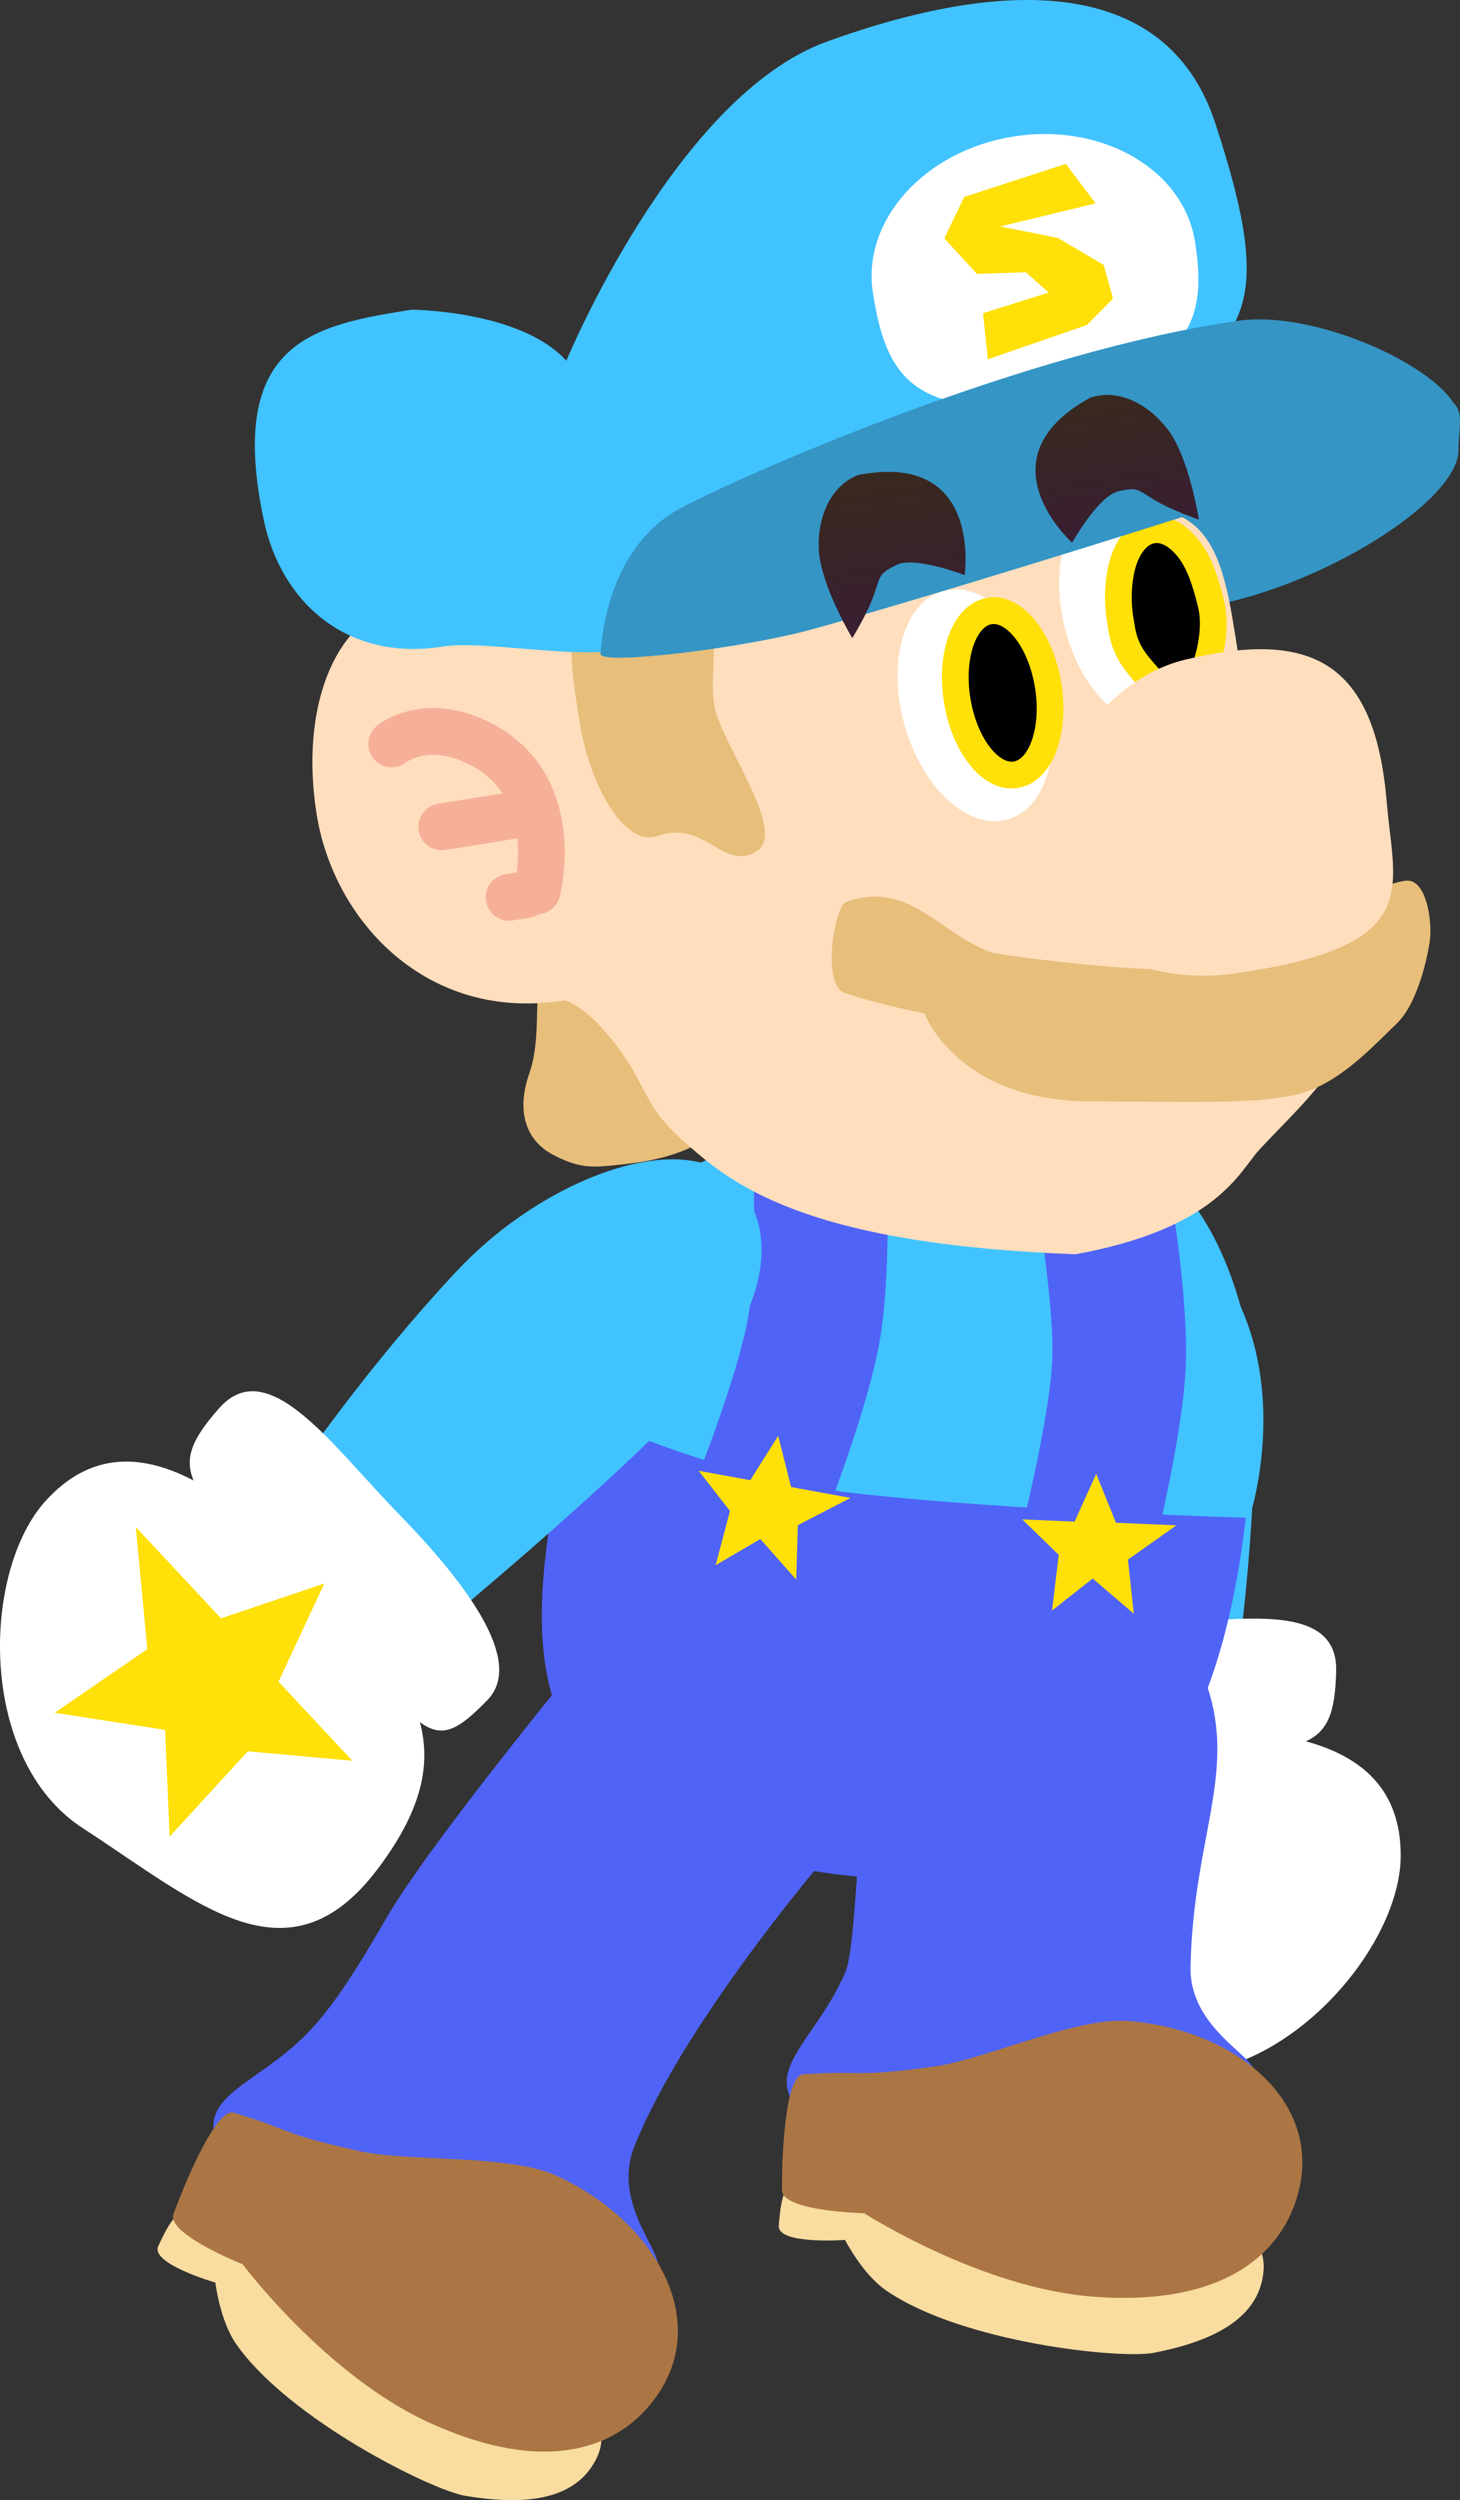 <svg version="1.1" xmlns="http://www.w3.org/2000/svg" xmlns:xlink="http://www.w3.org/1999/xlink" width="109.236" height="186.936" viewBox="0,0,109.236,186.936"><rect x="0" y="0" width="109.236" height="186.936" fill="#333333" stroke="none"/><defs><linearGradient x1="239.5" y1="121.428" x2="241.397" y2="133.258" gradientUnits="userSpaceOnUse" id="color-1"><stop offset="0" stop-color="#38291e"/><stop offset="1" stop-color="#381e32"/></linearGradient><linearGradient x1="256.049" y1="115.734" x2="257.718" y2="126.145" gradientUnits="userSpaceOnUse" id="color-2"><stop offset="0" stop-color="#38291e"/><stop offset="1" stop-color="#381e32"/></linearGradient></defs><g transform="translate(-173.689,-86.178)"><g data-paper-data="{&quot;isPaintingLayer&quot;:true}" fill-rule="nonzero" stroke-linejoin="miter" stroke-miterlimit="10" stroke-dasharray="" stroke-dashoffset="0" style="mix-blend-mode: normal"><g data-paper-data="{&quot;origRot&quot;:0}" stroke="none" stroke-width="0" stroke-linecap="butt"><g data-paper-data="{&quot;origPos&quot;:null,&quot;index&quot;:null,&quot;origRot&quot;:0}"><path d="M257.143,172.495c5.316,-0.042 10.35,9.272 10.426,19.006c0.077,9.734 -1.304,18.998 -1.304,18.998l-15.95,0.309c0,0 -1.983,-15.207 -2.045,-23.035c-0.077,-9.734 3.557,-15.235 8.872,-15.277z" data-paper-data="{&quot;origRot&quot;:0,&quot;origPos&quot;:null}" fill="#41c3ff"/><g data-paper-data="{&quot;origPos&quot;:null}" fill="#ffffff"><path d="M257.532,215.674c9.375,-0.504 21.003,-0.608 20.956,9.289c-0.034,7.18 -9.396,17.727 -18.649,16.131c-10.096,-1.741 -19.377,-1.677 -18.278,-12.737c1.026,-10.327 6.595,-12.178 15.971,-12.682z" data-paper-data="{&quot;origRot&quot;:0,&quot;origPos&quot;:null}"/><path d="M258.388,207.797c7.239,-0.38 15.424,-2.225 15.272,3.352c-0.17,6.238 -2.073,5.966 -13.917,6.295c-13.493,0.374 -15.487,2.888 -15.634,-3.959c-0.086,-3.998 7.041,-5.307 14.279,-5.687z" data-paper-data="{&quot;origRot&quot;:0,&quot;origPos&quot;:null}"/></g></g></g><g data-paper-data="{&quot;origRot&quot;:0}" stroke="none" stroke-width="0" stroke-linecap="butt"><path d="M262.764,233.256c-0.096,4.568 4.915,6.741 4.677,7.751c-0.961,4.086 -3.147,6.851 -10.149,8.277c-8.674,1.767 -15.302,0.696 -22.575,-4.35c-4.953,-3.437 -0.196,-5.721 2.205,-11.251c0.862,-1.984 0.921,-11.943 1.829,-17.304c1.135,-6.701 8.065,-17.274 8.065,-17.274c0,0 12.877,3.635 16.444,11.274c3.567,7.638 -0.276,12.316 -0.497,22.876z" data-paper-data="{&quot;origPos&quot;:null}" fill="#5063f7"/><path d="M268.23,255.931c-0.295,3.887 -4.389,5.419 -8.216,6.166c-2.508,0.49 -14.394,-0.762 -20.043,-4.673c-1.754,-1.214 -3.059,-3.767 -3.059,-3.767c0,0 -5.08,0.376 -4.955,-1.075c0.099,-1.152 0.219,-3.118 1.381,-3.632c5.005,-2.211 16.396,-1.341 21.852,-0.927c7.49,0.568 13.327,4.109 13.039,7.909z" data-paper-data="{&quot;origPos&quot;:null}" fill="#f8dca0"/><path d="M270.48,251.191c-1.708,4.447 -6.508,7.354 -14.975,6.712c-8.467,-0.642 -17.152,-6.24 -17.152,-6.24c0,0 -6.154,-0.142 -6.159,-1.724c-0.01,-3.275 0.334,-8.59 1.58,-8.67c4.597,-0.296 3.691,0.255 9.735,-0.566c3.913,-0.531 10.625,-3.713 14.563,-3.414c8.467,0.642 15.221,6.581 12.409,13.903z" data-paper-data="{&quot;origPos&quot;:null}" fill="#ab7644"/></g><g data-paper-data="{&quot;origRot&quot;:0}" stroke="none" stroke-width="0" stroke-linecap="butt"><path d="M221.135,246.714c-1.679,4.25 2.263,8.03 1.689,8.894c-2.323,3.497 -5.333,5.329 -12.394,4.23c-8.747,-1.361 -14.588,-4.67 -19.652,-11.93c-3.449,-4.945 1.806,-5.432 5.981,-9.781c1.498,-1.561 3.092,-3.77 5.808,-8.479c3.395,-5.888 15.496,-20.497 15.496,-20.497c0,0 6.688,3.007 10.858,5.938c3.291,2.313 7.843,8.407 7.843,8.407c0,0 -11.748,13.396 -15.629,23.219z" data-paper-data="{&quot;origPos&quot;:null}" fill="#5063f7"/><path d="M218.373,269.874c-1.629,3.542 -6,3.554 -9.847,2.923c-2.521,-0.413 -13.23,-5.722 -17.166,-11.353c-1.222,-1.748 -1.558,-4.596 -1.558,-4.596c0,0 -4.893,-1.414 -4.272,-2.731c0.493,-1.046 1.29,-2.847 2.558,-2.924c5.461,-0.332 15.839,4.446 20.81,6.732c6.824,3.138 11.066,8.488 9.474,11.95z" data-paper-data="{&quot;origPos&quot;:null}" fill="#f8dca0"/><path d="M222.131,266.212c-3.148,3.575 -8.66,4.631 -16.375,1.084c-7.715,-3.547 -13.911,-11.816 -13.911,-11.816c0,0 -5.721,-2.274 -5.175,-3.759c1.13,-3.073 3.301,-7.937 4.497,-7.58c4.413,1.321 3.372,1.523 9.324,2.856c3.854,0.863 11.253,0.215 14.841,1.864c7.715,3.547 11.981,11.465 6.798,17.351z" data-paper-data="{&quot;origPos&quot;:null}" fill="#ab7644"/></g><g data-paper-data="{&quot;origPos&quot;:null,&quot;origRot&quot;:0}"><path d="M266.834,200.226c-2.641,21.012 -11.636,29.047 -32.328,25.842c-21.679,-3.358 -21.132,-15.975 -19.679,-26.032c1.577,-10.911 1.946,-19.977 11.365,-25.705c7.017,-4.268 13.478,-0.865 21.606,0.31c15.032,2.172 21.625,4.989 19.036,25.586z" data-paper-data="{&quot;origPos&quot;:null}" fill="#5063f7" stroke="none" stroke-width="0" stroke-linecap="butt"/><path d="M267.168,199.668c0,0 -17.353,-0.487 -29.441,-1.83c-11.088,-1.232 -21.683,-6.569 -21.683,-6.569c0,0 0.997,-13.795 9.653,-17.964c5.664,-2.728 11.633,-3.026 19.116,-2.128c7.483,0.899 15.261,4.367 18.576,7.951c7.83,8.466 3.779,20.54 3.779,20.54z" data-paper-data="{&quot;origPos&quot;:null}" fill="#41c3ff" stroke="none" stroke-width="0" stroke-linecap="butt"/><path d="M256.437,176.79c0,0 1.14,7.076 0.979,11.208c-0.207,5.308 -2.749,14.969 -2.749,14.969" data-paper-data="{&quot;origPos&quot;:null,&quot;origRot&quot;:0}" fill="none" stroke="#5063f7" stroke-width="10" stroke-linecap="round"/><path d="M235.078,174.217c0,0 0.217,7.164 -0.475,11.241c-0.89,5.237 -4.658,14.489 -4.658,14.489" data-paper-data="{&quot;origPos&quot;:null}" fill="none" stroke="#5063f7" stroke-width="10" stroke-linecap="round"/><path d="M227.234,203.207l1.069,-4.054l-2.337,-3.003l3.856,0.703l2.092,-3.317l0.964,3.829l4.45,0.811l-3.945,2.038l-0.122,4.069l-2.685,-3.03z" data-paper-data="{&quot;origPos&quot;:null,&quot;origRot&quot;:0}" fill="#ffe008" stroke="none" stroke-width="NaN" stroke-linecap="butt"/><path d="M252.401,206.599l0.502,-4.163l-2.728,-2.653l3.916,0.166l1.616,-3.573l1.481,3.66l4.519,0.191l-3.627,2.562l0.439,4.047l-3.076,-2.632z" data-paper-data="{&quot;origPos&quot;:null,&quot;origRot&quot;:0}" fill="#ffe008" stroke="none" stroke-width="NaN" stroke-linecap="butt"/></g><g data-paper-data="{&quot;origRot&quot;:0,&quot;index&quot;:null}" stroke="none" stroke-linecap="butt"><g data-paper-data="{&quot;origPos&quot;:null,&quot;index&quot;:null,&quot;origRot&quot;:0}" stroke-width="0"><path d="M228.429,174.332c3.874,3.64 2.807,10.146 -3.858,17.24c-5.361,5.706 -17.141,15.525 -17.141,15.525l-11.501,-11.056c0,0 5.276,-7.739 11.941,-14.833c6.665,-7.094 16.684,-10.515 20.559,-6.875z" data-paper-data="{&quot;origRot&quot;:0,&quot;origPos&quot;:null}" fill="#41c3ff"/><g data-paper-data="{&quot;origPos&quot;:null}" fill="#ffffff"><path d="M201.943,225.924c-6.702,8.866 -13.472,2.518 -22.067,-3.058c-7.876,-5.11 -7.59,-19.21 -2.74,-24.504c6.685,-7.298 15.151,0.672 21.692,7.408c6.541,6.735 9.373,11.876 3.115,20.154z" data-paper-data="{&quot;origRot&quot;:0,&quot;origPos&quot;:null}"/><path d="M203.548,199.405c5.057,5.193 9.4,10.993 6.623,13.87c-4.756,4.927 -4.514,1.728 -14.166,-7.708c-8.473,-8.283 -10.056,-9.375 -5.945,-14.071c3.675,-4.197 8.431,2.715 13.488,7.908z" data-paper-data="{&quot;origRot&quot;:0,&quot;origPos&quot;:null}"/></g></g><path d="M186.042,215.521l-8.262,-1.281l6.932,-4.755l-0.864,-9.129l6.376,6.825l7.727,-2.601l-3.425,7.337l5.526,5.913l-7.825,-0.707l-5.848,6.384z" data-paper-data="{&quot;origPos&quot;:null,&quot;origRot&quot;:0}" fill="#ffe008" stroke-width="NaN"/></g><g><path d="M282.811,119.81c0.04,3.835 -10.379,10.374 -19.176,11.785c-7.089,1.137 -6.401,-5.815 -6.978,-9.414c-0.577,-3.599 13.442,-5.042 20.531,-6.178c7.089,-1.137 5.598,1.325 5.624,3.808z" data-paper-data="{&quot;origPos&quot;:null}" fill="#3595c5" stroke="none" stroke-width="0" stroke-linecap="butt"/><path d="M215.153,172.568c-2.076,-1.053 -2.888,-3.22 -1.853,-6.16c1.201,-3.411 -0.233,-8.286 1.842,-7.233c0,0 7.303,-0.136 8.313,2.633c0,0 4.335,7.768 3.312,9.286c0,0 -1.55,1.587 -6.172,2.106c-2.504,0.281 -3.367,0.421 -5.443,-0.631z" data-paper-data="{&quot;origRot&quot;:0,&quot;origPos&quot;:null}" fill="#e7be7a" stroke="none" stroke-width="0" stroke-linecap="butt"/><path d="M215.618,132.896c4.419,0.311 36.43,-8.037 42.202,-8.636c8.539,-0.887 7.424,7.128 9.377,15.488c2.246,9.612 9.736,12.952 7.795,22.631c-0.748,3.731 -4.522,6.986 -7.101,9.785c-1.463,1.588 -3.123,5.869 -13.74,7.796c-19.275,-0.727 -25.259,-4.786 -29.026,-8.206c-3.846,-3.224 -2.69,-4.665 -6.586,-8.909c-1.194,-1.301 -2.458,-1.894 -2.65,-1.863c-10.24,1.642 -17.225,-5.914 -18.507,-13.912c-1.282,-7.998 1.332,-15.068 7.058,-15.986c5.726,-0.918 9.641,1.704 11.178,1.813z" data-paper-data="{&quot;origPos&quot;:null}" fill="#ffdebd" stroke="none" stroke-width="0" stroke-linecap="butt"/><path d="M264.018,130.409c1.122,4.771 -0.366,9.203 -3.323,9.898c-2.957,0.695 -6.263,-2.609 -7.385,-7.381c-1.122,-4.771 0.366,-9.203 3.323,-9.898c2.957,-0.695 6.263,2.609 7.385,7.381z" data-paper-data="{&quot;origPos&quot;:null,&quot;origRot&quot;:0}" fill="#ffffff" stroke="none" stroke-width="0" stroke-linecap="butt"/><path d="M227.136,138.973c0.413,2.576 5.396,9.287 3.261,10.784c-2.485,1.742 -3.964,-2.336 -7.463,-1.082c-2.6,0.931 -5.158,-4.016 -5.857,-8.378c-0.699,-4.363 -1.394,-8.586 1.315,-9.123c11.404,-2.263 8.046,3.437 8.745,7.8z" data-paper-data="{&quot;origPos&quot;:null}" fill="#e7be7a" stroke="none" stroke-width="0" stroke-linecap="butt"/><path d="M251.951,137.412c1.334,4.716 0.047,9.21 -2.876,10.037c-2.923,0.827 -6.374,-2.326 -7.708,-7.042c-1.334,-4.716 -0.047,-9.21 2.876,-10.037c2.923,-0.827 6.374,2.326 7.708,7.042z" data-paper-data="{&quot;origPos&quot;:null,&quot;origRot&quot;:0}" fill="#ffffff" stroke="none" stroke-width="0" stroke-linecap="butt"/><path d="M247.727,131.862c0.94,-0.151 1.901,0.399 2.696,1.408c0.794,1.009 1.421,2.478 1.692,4.168c0.271,1.689 0.134,3.281 -0.304,4.488c-0.439,1.207 -1.181,2.03 -2.121,2.18c-0.94,0.151 -1.901,-0.399 -2.696,-1.408c-0.794,-1.009 -1.421,-2.478 -1.692,-4.168c-0.271,-1.689 -0.134,-3.281 0.304,-4.488c0.439,-1.207 1.181,-2.03 2.121,-2.18z" data-paper-data="{&quot;origPos&quot;:null}" fill="#000000" stroke="#ffe008" stroke-width="2" stroke-linecap="butt"/><path d="M259.921,125.805c0.94,-0.151 1.901,0.399 2.696,1.408c0.794,1.009 1.284,2.453 1.692,4.168c0.675,2.835 -1.044,6.737 -1.715,7.094c-1.199,0.456 -2.354,-0.917 -3.608,-2.392c-1.254,-1.476 -1.314,-2.57 -1.49,-3.61c-0.25,-1.48 -0.134,-3.281 0.304,-4.488c0.439,-1.207 1.181,-2.03 2.121,-2.18z" data-paper-data="{&quot;origPos&quot;:null}" fill="#000000" stroke="#ffe008" stroke-width="2" stroke-linecap="round"/><path d="M264.604,95.359c4.732,14.377 2.015,15.673 -5.156,21.668c-10.448,8.736 -25.783,9.765 -37.265,17.089c-3.015,1.923 -11.82,-0.163 -15.351,0.403c-7.222,1.158 -12.124,-3.35 -13.408,-9.45c-2.832,-13.455 3.836,-14.578 11.058,-15.736c0,0 8.159,0.043 11.58,3.819c0,0 8.172,-19.762 19.471,-23.853c14.545,-5.266 25.673,-4.265 29.071,6.059z" data-paper-data="{&quot;origPos&quot;:null}" fill="#41c3ff" stroke="none" stroke-width="0" stroke-linecap="butt"/><path d="M263.096,104.235c0.866,5.399 0.072,9.692 -10.479,11.707c-11.138,2.127 -12.748,-2.445 -13.613,-7.844c-0.866,-5.399 3.826,-10.64 10.479,-11.707c6.653,-1.067 12.748,2.445 13.613,7.844z" data-paper-data="{&quot;origPos&quot;:null}" fill="#ffffff" stroke="none" stroke-width="0" stroke-linecap="butt"/><path d="M282.873,117.673c-0.062,0.879 -37.818,12.647 -48.447,15.566c-5.166,1.419 -15.872,2.705 -15.81,1.826c0.228,-3.251 1.464,-8.585 6.233,-11.026c5.763,-2.95 25.782,-11.608 41.428,-13.872c6.396,-0.925 16.823,4.255 16.595,7.506z" data-paper-data="{&quot;origPos&quot;:null}" fill="#3595c5" stroke="none" stroke-width="0" stroke-linecap="butt"/><path d="M247.598,113.04l-0.361,-3.445l4.915,-1.543l-1.713,-1.518l-3.652,0.125l-2.445,-2.66l1.485,-3.093l7.604,-2.475l2.229,2.956l-7.142,1.724l4.322,0.857l3.428,2.022l0.695,2.508l-1.96,1.983z" data-paper-data="{&quot;origPos&quot;:null,&quot;origRot&quot;:0}" fill="#ffe008" stroke="none" stroke-width="0" stroke-linecap="butt"/><path d="M270.622,168.034c-3.145,0.709 -7.862,0.527 -15.466,0.491c-9.86,-0.046 -12.306,-6.581 -12.306,-6.581c0,0 -3.811,-0.738 -5.995,-1.545c-1.71,-0.632 -0.707,-6.469 0.11,-6.766c4.76,-1.727 6.918,2.367 11.019,3.8c0,0 13.287,2.131 19.129,0.85c0,0 8.803,-5.98 11.784,-6.258c1.479,-0.138 1.98,2.927 1.766,4.549c0,0 -0.615,4.352 -2.48,6.142c-1.865,1.79 -4.416,4.609 -7.561,5.318z" data-paper-data="{&quot;origPos&quot;:null}" fill="#e7be7a" stroke="none" stroke-width="0" stroke-linecap="butt"/><path d="M277.44,146.127c0.554,6.614 2.874,10.806 -11.361,12.836c-6.561,0.935 -13.51,-2.145 -14.439,-7.939c-0.929,-5.794 4.236,-13.957 10.679,-15.511c9.387,-2.265 14.235,0.034 15.121,10.615z" data-paper-data="{&quot;origPos&quot;:null}" fill="#ffdebd" stroke="none" stroke-width="0" stroke-linecap="butt"/><g data-paper-data="{&quot;origPos&quot;:null}" fill="none" stroke="#f6b09a" stroke-width="3.5" stroke-linecap="round"><path d="M202.993,141.802c0,0 2.652,-2.177 6.86,0.115c6.034,3.287 4.017,10.873 4.017,10.873" data-paper-data="{&quot;origPos&quot;:null}"/><path d="M206.736,148.002l5.924,-0.95" data-paper-data="{&quot;origPos&quot;:null}"/><path d="M211.777,153.27l1.27,-0.204" data-paper-data="{&quot;origPos&quot;:null}"/></g><path d="M240.757,128.424c-1.293,0.623 -1.198,0.804 -1.657,2.165c-0.473,1.404 -1.645,3.302 -1.645,3.302c0,0 -2.014,-3.35 -2.44,-6.009c-0.289,-1.805 0.187,-5.108 2.868,-6.186c9.36,-1.826 7.979,7.482 7.979,7.482c0,0 -3.754,-1.447 -5.106,-0.754z" data-paper-data="{&quot;origPos&quot;:null}" fill="url(#color-1)" stroke="none" stroke-width="0" stroke-linecap="butt"/><path d="M257.356,122.92c-1.483,0.328 -3.452,3.836 -3.452,3.836c0,0 -6.999,-6.29 1.376,-10.851c2.752,-0.88 5.225,1.361 6.153,2.936c1.367,2.32 1.951,6.185 1.951,6.185c0,0 -2.113,-0.715 -3.372,-1.495c-1.22,-0.756 -1.263,-0.957 -2.657,-0.612z" data-paper-data="{&quot;origPos&quot;:null,&quot;index&quot;:null,&quot;origRot&quot;:0}" fill="url(#color-2)" stroke="none" stroke-width="0" stroke-linecap="butt"/></g></g></g></svg>